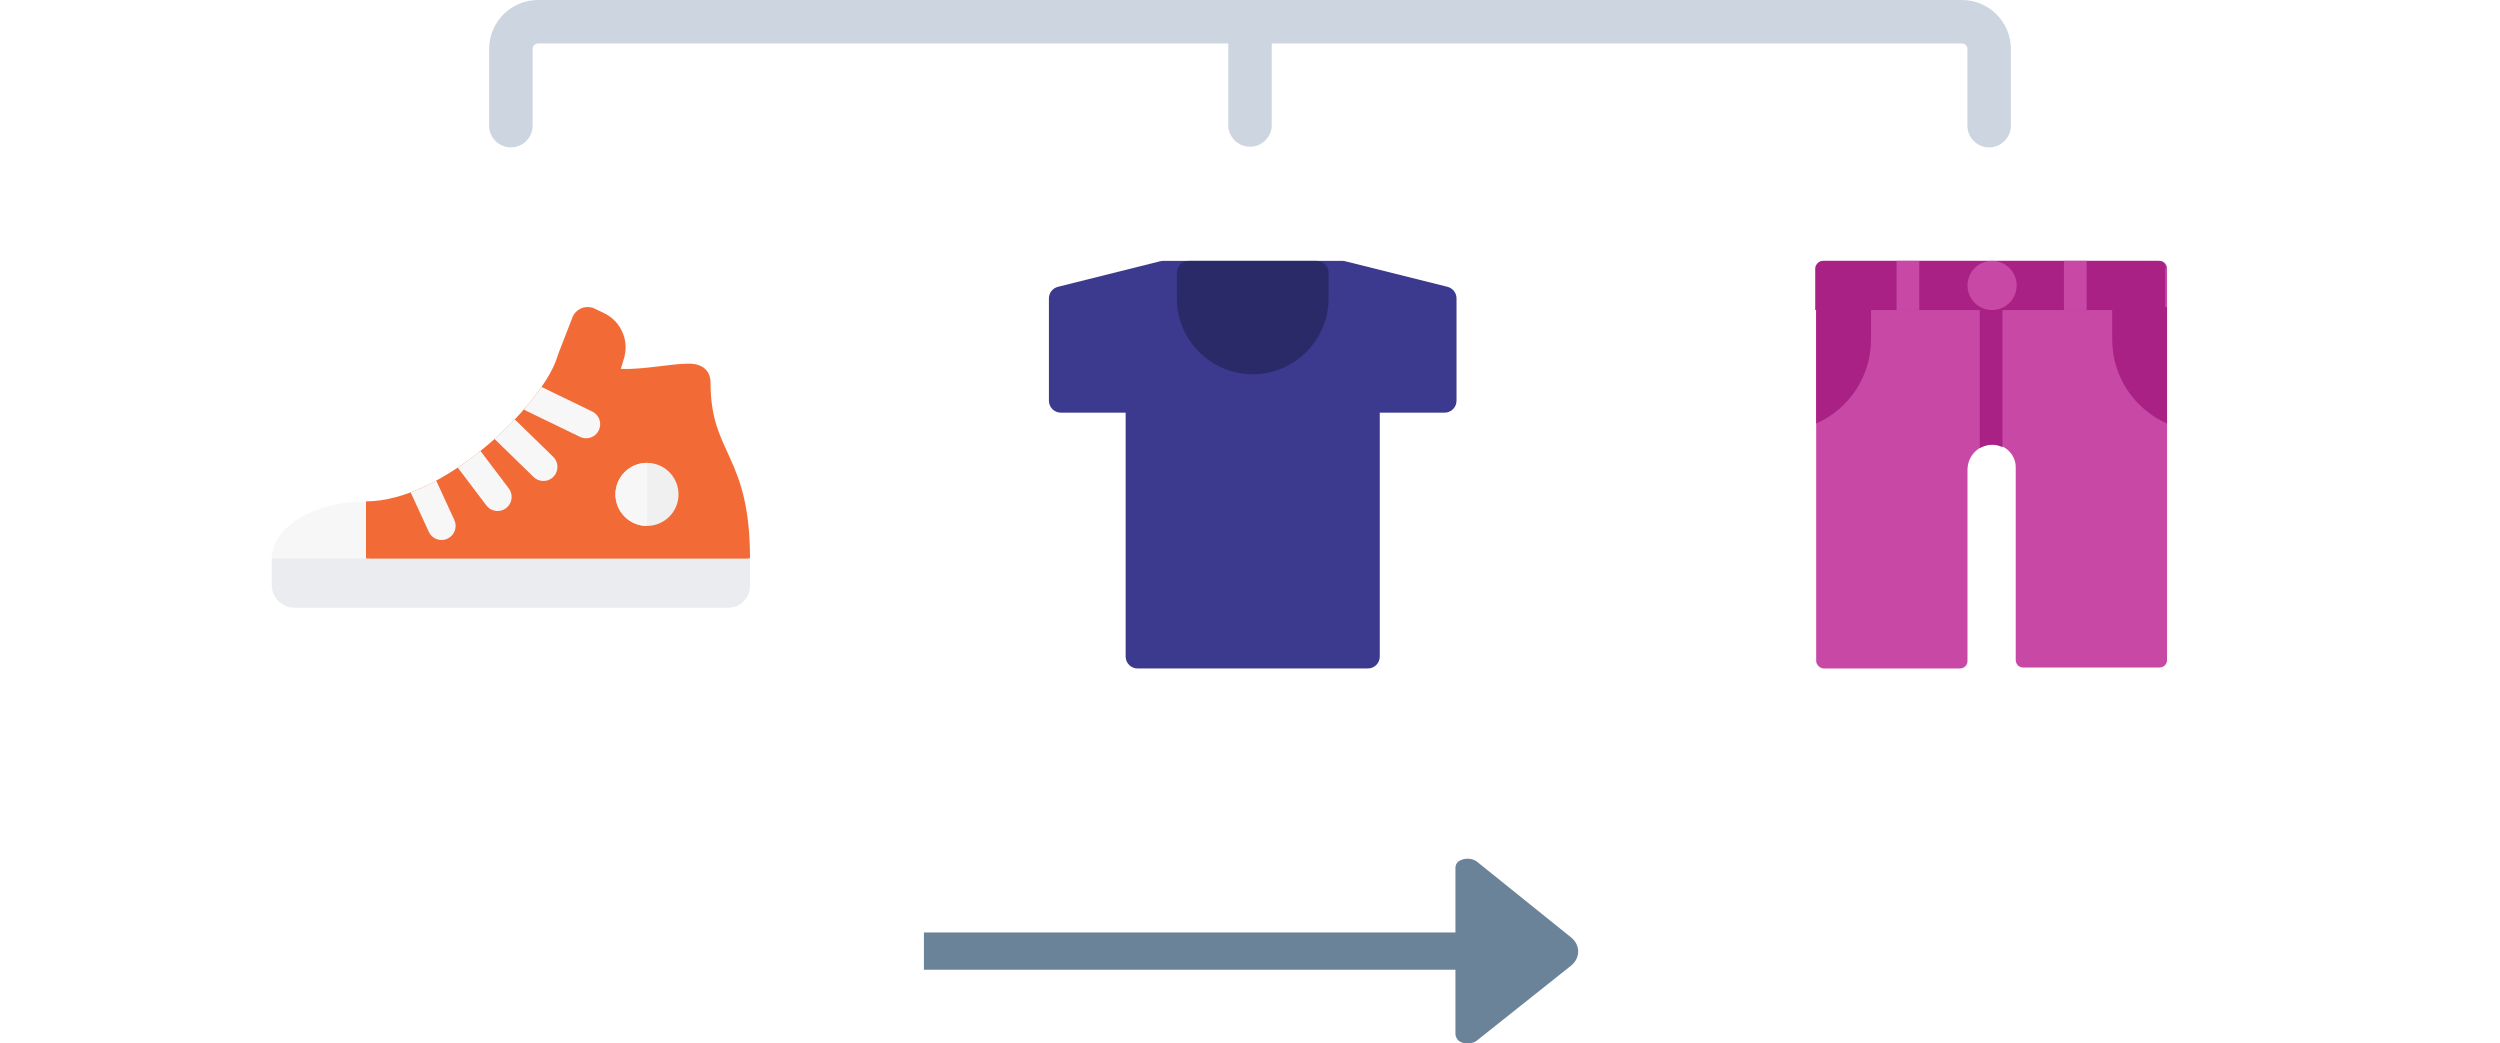 <svg width="460" height="192" viewBox="0 0 460 192" fill="none" xmlns="http://www.w3.org/2000/svg">
<path fill-rule="evenodd" clip-rule="evenodd" d="M98 9C98 8.448 98.448 8 99 8H226V23C226 25.209 227.791 27 230 27C232.209 27 234 25.209 234 23V8H361C361.552 8 362 8.448 362 9V23.122C362 25.332 363.791 27.122 366 27.122C368.209 27.122 370 25.332 370 23.122V9C370 4.029 365.971 0 361 0H99C94.029 0 90 4.029 90 9V23.122C90 25.332 91.791 27.122 94 27.122C96.209 27.122 98 25.332 98 23.122V9Z" fill="#CDD6E0"/>
<g opacity="0.3" filter="url(#filter0_f)">
<rect x="186" y="93" width="88" height="44" fill="#898B98"/>
</g>
<rect x="170" y="34" width="120" height="104" rx="16" fill="white"/>
<path d="M266.336 52.773L247.508 48.066C247.333 48.022 247.154 48 246.975 48H214.025C213.846 48 213.667 48.022 213.492 48.066L194.664 52.773C193.686 53.017 193 53.896 193 54.904V73.733C193 74.946 193.984 75.93 195.197 75.93H207.121V120.803C207.121 122.016 208.105 123 209.318 123H251.682C252.895 123 253.879 122.016 253.879 120.803V75.93H265.803C267.016 75.93 268 74.946 268 73.733V54.904C268 53.896 267.314 53.017 266.336 52.773Z" fill="#3B3A8F"/>
<path d="M242.268 48H218.732C217.519 48 216.535 48.984 216.535 50.197V54.904C216.535 62.604 222.8 68.869 230.5 68.869C238.2 68.869 244.465 62.604 244.465 54.904V50.197C244.465 48.984 243.481 48 242.268 48Z" fill="#2B2A69"/>
<g opacity="0.3" filter="url(#filter1_f)">
<rect x="322" y="92" width="88" height="44" fill="#898B98"/>
</g>
<rect x="306" y="33" width="120" height="104" rx="16" fill="white"/>
<path d="M384.814 48C381.334 48 332.784 48 335.568 48C334.872 48 334.176 48.522 334.176 49.392V75.146V121.608C334.176 122.304 334.872 123 335.568 123H360.626C361.322 123 362.018 122.478 362.018 121.608V86.457C362.018 83.847 364.106 81.759 366.716 81.759C368.979 81.759 370.893 83.673 370.893 85.935V121.434C370.893 122.13 371.415 122.826 372.285 122.826H397.343C398.039 122.826 398.735 122.304 398.735 121.434V49.392C398.735 48.696 398.213 48 397.343 48H384.814Z" fill="#C748A5"/>
<path fill-rule="evenodd" clip-rule="evenodd" d="M398.559 49.392C398.559 48.696 398.037 48 397.167 48H384.638H335.392C334.696 48 334 48.696 334 49.392V57.049H334.174V77.93C340.09 75.32 344.267 69.403 344.267 62.443V57.049H364.278V82.455C365.496 81.759 367.063 81.585 368.455 82.281V57.049H388.641V62.443C388.641 69.403 392.817 75.32 398.733 77.93V56.526H398.559H398.385V49.392H398.559Z" fill="#AA2186"/>
<path d="M353.143 48H348.967V57.049H353.143V48Z" fill="#C748A5"/>
<path d="M383.944 48H379.768V57.049H383.944V48Z" fill="#C748A5"/>
<path d="M366.541 57.049C369.04 57.049 371.065 55.023 371.065 52.524C371.065 50.026 369.04 48 366.541 48C364.042 48 362.017 50.026 362.017 52.524C362.017 55.023 364.042 57.049 366.541 57.049Z" fill="#C748A5"/>
<g opacity="0.3" filter="url(#filter2_f)">
<rect x="50" y="92" width="88" height="44" fill="#898B98"/>
</g>
<rect x="34" y="33" width="120" height="104" rx="16" fill="white"/>

<path d="M130.738 70.439C130.738 68.069 129.12 66.912 126.763 66.912C123.286 66.912 118.685 68.018 114.233 67.885L114.74 66.171C115.882 62.821 114.338 59.146 111.146 57.616L109.429 56.793C107.848 56.035 105.955 56.784 105.321 58.419L102.897 64.659C102.732 65.086 102.586 65.518 102.443 65.952C99.592 74.597 81.615 92.252 67.344 92.252V102.779L106.954 106.269L138 102.779C138 83.6 130.738 83.695 130.738 70.439Z" fill="#F26A35"/>
<path d="M50.004 102.779L59.285 104.714L67.343 102.779V92.252C57.767 92.252 50.004 97.031 50.004 102.779Z" fill="#F7F7F7"/>
<path d="M50 102.779H138V107.849C138 110.046 136.219 111.826 134.023 111.826H54.197C51.879 111.826 50 109.947 50 107.629V102.779Z" fill="#EAECF0"/>
<path d="M124.847 90.966C124.847 94.171 122.249 96.769 119.044 96.769C115.839 96.769 113.24 94.171 113.24 90.966C113.24 87.761 115.839 85.163 119.044 85.163C122.249 85.163 124.847 87.761 124.847 90.966Z" fill="#F0F0F0"/>
<path d="M106.716 80.381C107.08 80.557 107.465 80.64 107.844 80.64C108.806 80.64 109.73 80.102 110.177 79.177C110.8 77.889 110.262 76.34 108.974 75.717L99.639 71.198C98.725 72.522 97.642 73.907 96.418 75.309C96.576 75.44 96.75 75.556 96.942 75.65L106.716 80.381Z" fill="#F7F7F7"/>
<path d="M98.176 87.767C98.679 88.258 99.332 88.502 99.984 88.502C100.658 88.502 101.331 88.24 101.839 87.719C102.838 86.695 102.816 85.054 101.792 84.056L94.723 77.169C93.568 78.383 92.323 79.593 91.004 80.77C91.033 80.802 91.06 80.834 91.091 80.864L98.176 87.767Z" fill="#F7F7F7"/>
<path d="M89.492 92.997C90.002 93.671 90.777 94.025 91.56 94.025C92.105 94.025 92.654 93.854 93.122 93.5C94.262 92.637 94.487 91.011 93.624 89.871L88.415 82.987C88.411 82.982 88.406 82.977 88.402 82.973C87.058 84.05 85.661 85.079 84.228 86.035C84.247 86.062 84.263 86.089 84.283 86.114L89.492 92.997Z" fill="#F7F7F7"/>
<path d="M78.893 97.85C79.329 98.8 80.267 99.36 81.248 99.36C81.61 99.36 81.978 99.284 82.328 99.123C83.628 98.526 84.198 96.987 83.6 95.687L80.303 88.511C80.29 88.483 80.275 88.457 80.261 88.431C78.707 89.27 77.134 90.002 75.562 90.593C75.574 90.619 75.583 90.647 75.595 90.674L78.893 97.85Z" fill="#F7F7F7"/>
<path d="M113.238 90.966C113.238 94.17 115.837 96.768 119.042 96.768V85.162C115.837 85.162 113.238 87.76 113.238 90.966Z" fill="#F7F7F7"/>

<path d="M170 178.431H267.801V190.284C267.801 190.752 268.11 191.22 268.419 191.532C269.346 192.156 270.735 192.156 271.662 191.532L289.11 177.651C290.809 176.248 290.809 173.908 289.11 172.505L271.662 158.468C270.735 157.844 269.346 157.844 268.419 158.468C267.956 158.78 267.801 159.248 267.801 159.716V171.569H170" fill="#6B8399"/>
<defs>
<filter id="filter0_f" x="136" y="43" width="188" height="144" filterUnits="userSpaceOnUse" color-interpolation-filters="sRGB">
<feFlood flood-opacity="0" result="BackgroundImageFix"/>
<feBlend mode="normal" in="SourceGraphic" in2="BackgroundImageFix" result="shape"/>
<feGaussianBlur stdDeviation="25" result="effect1_foregroundBlur"/>
</filter>
<filter id="filter1_f" x="272" y="42" width="188" height="144" filterUnits="userSpaceOnUse" color-interpolation-filters="sRGB">
<feFlood flood-opacity="0" result="BackgroundImageFix"/>
<feBlend mode="normal" in="SourceGraphic" in2="BackgroundImageFix" result="shape"/>
<feGaussianBlur stdDeviation="25" result="effect1_foregroundBlur"/>
</filter>
<filter id="filter2_f" x="0" y="42" width="188" height="144" filterUnits="userSpaceOnUse" color-interpolation-filters="sRGB">
<feFlood flood-opacity="0" result="BackgroundImageFix"/>
<feBlend mode="normal" in="SourceGraphic" in2="BackgroundImageFix" result="shape"/>
<feGaussianBlur stdDeviation="25" result="effect1_foregroundBlur"/>
</filter>
<clipPath id="clip0">
<rect x="50" y="33" width="88" height="88" fill="white"/>
</clipPath>
</defs>
</svg>
